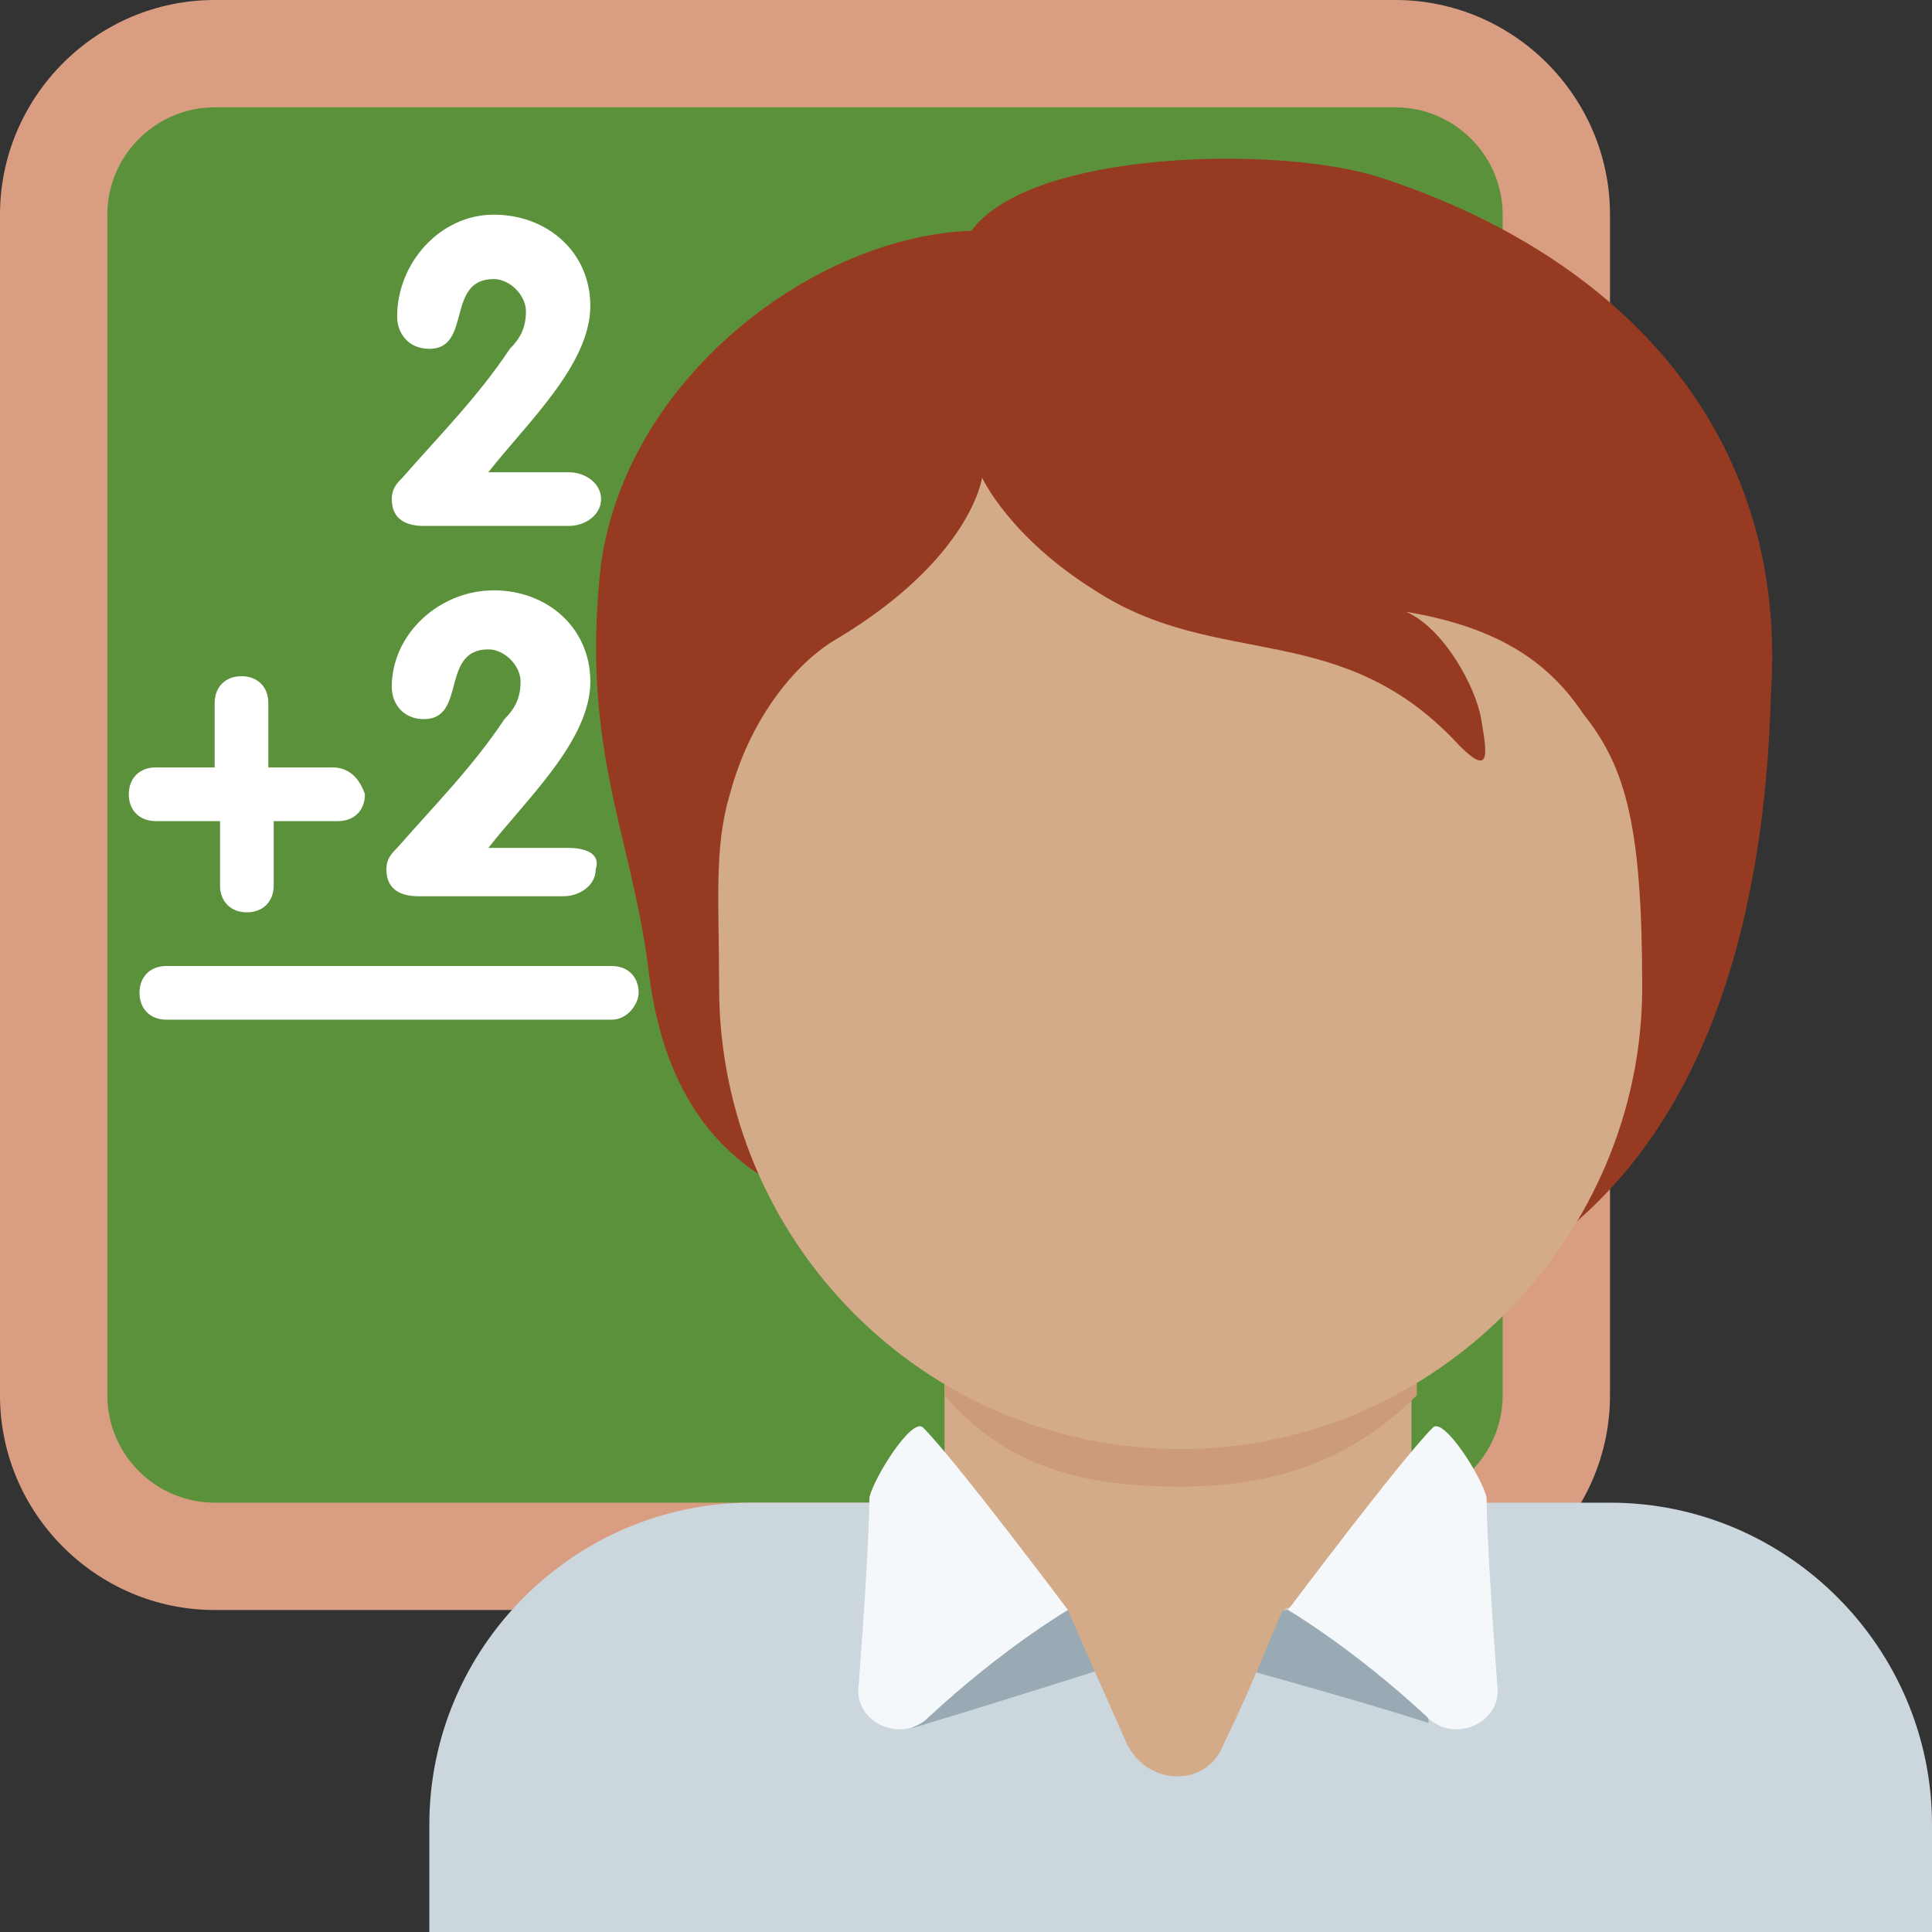 <?xml version="1.0" encoding="utf-8"?>
<!-- Generator: Adobe Illustrator 24.1.0, SVG Export Plug-In . SVG Version: 6.00 Build 0)  -->
<svg version="1.1" id="Layer_1" xmlns="http://www.w3.org/2000/svg" xmlns:xlink="http://www.w3.org/1999/xlink" x="0px" y="0px"
	 viewBox="0 0 36 36" style="enable-background:new 0 0 36 36;" xml:space="preserve">
<rect x="0" y="0" width="36" height="36" fill="#333333" stroke="none"/>
<style type="text/css">
	.st0{fill:#D99E82;}
	.st1{fill:#5C913B;}
	.st2{fill:#FFFFFF;}
	.st3{fill:#CCD6DD;}
	.st4{fill:#99AAB5;}
	.st5{fill:#D4AB88;}
	.st6{fill:#CC9B7A;}
	.st7{fill:#963B22;}
	.st8{fill:#F5F8FA;}
</style>
<path class="st0" d="M30,26c0,2.2-1.8,4-4,4H4c-2.2,0-4-1.8-4-4V4c0-2.2,1.8-4,4-4h22c2.2,0,4,1.8,4,4V26z"/>
<path class="st1" d="M28,26c0,1.1-0.9,2-2,2H4c-1.1,0-2-0.9-2-2V4c0-1.1,0.9-2,2-2h22c1.1,0,2,0.9,2,2V26z"/>
<path class="st2" d="M7.5,8.9C7.4,9,7.3,9.1,7.3,9.3c0,0.4,0.3,0.5,0.6,0.5h2.7c0.3,0,0.6-0.2,0.6-0.5s-0.3-0.5-0.6-0.5H9.1
	c0.7-0.9,1.9-2,1.9-3.1c0-1-0.8-1.7-1.8-1.7S7.4,4.9,7.4,5.9c0,0.3,0.2,0.6,0.6,0.6c0.8,0,0.3-1.3,1.2-1.3c0.3,0,0.6,0.3,0.6,0.6
	c0,0.3-0.1,0.5-0.3,0.7C8.9,7.4,8.2,8.1,7.5,8.9z M6.2,14.3H5v-1.2c0-0.3-0.2-0.5-0.5-0.5c-0.3,0-0.5,0.2-0.5,0.5v1.2H2.9
	c-0.3,0-0.5,0.2-0.5,0.5c0,0.3,0.2,0.5,0.5,0.5h1.2v1.2c0,0.3,0.2,0.5,0.5,0.5c0.3,0,0.5-0.2,0.5-0.5v-1.2h1.2
	c0.3,0,0.5-0.2,0.5-0.5C6.7,14.5,6.5,14.3,6.2,14.3z M10.6,15.8H9.1c0.7-0.9,1.9-2,1.9-3.1c0-1-0.8-1.7-1.8-1.7s-1.9,0.8-1.9,1.8
	c0,0.3,0.2,0.6,0.6,0.6c0.8,0,0.3-1.3,1.2-1.3c0.3,0,0.6,0.3,0.6,0.6c0,0.3-0.1,0.5-0.3,0.7c-0.6,0.9-1.3,1.6-2,2.4
	c-0.1,0.1-0.2,0.2-0.2,0.4c0,0.4,0.3,0.5,0.6,0.5h2.7c0.3,0,0.6-0.2,0.6-0.5C11.2,15.9,10.9,15.8,10.6,15.8z M11.4,19H3.1
	c-0.3,0-0.5-0.2-0.5-0.5S2.8,18,3.1,18h8.3c0.3,0,0.5,0.2,0.5,0.5C11.9,18.7,11.7,19,11.4,19z"/>
<path class="st3" d="M36,36v-2c0-3.3-2.7-6-6-6H14c-3.3,0-6,2.7-6,6v2H36z"/>
<path class="st4" d="M22.1,30.8c0,0,3.3,0.9,4.5,1.3c0.2,0.1-1-2.1-1-2.1h-7.5c0,0-0.7,1.5-1.1,2.2c2-0.6,4.8-1.5,4.8-1.5"/>
<path class="st5" d="M17.6,28.1c0.8,0.6,1.2,1.6,2.3,1.9c0.3,0.7,0.7,1.6,1.1,2.5c0.4,0.8,1.5,0.8,1.8,0c0.4-0.8,0.8-1.8,1.1-2.5
	c1.1-0.4,1.6-1.3,2.4-1.9v-3.8h-8.7C17.6,24.3,17.6,28.1,17.6,28.1z"/>
<path class="st6" d="M17.6,26c1.2,1.4,2.7,1.7,4.4,1.7c1.6,0,3.1-0.4,4.4-1.7v-3.5h-8.7L17.6,26L17.6,26z"/>
<path class="st7" d="M25.7,3.3c-1.9-0.6-6.5-0.5-7.6,1c-2.9,0.1-6.4,2.7-6.9,6.2c-0.4,3.5,0.6,5.1,0.9,7.7c0.4,3,2.1,3.9,3.4,4.3
	c1.9,2.5,3.9,2.4,7.4,2.4c6.7,0,9.9-4.5,10.1-12C33.3,8.4,30.6,4.9,25.7,3.3z"/>
<path class="st5" d="M29.5,13.3c-0.6-0.9-1.5-1.6-3.3-1.9c0.7,0.3,1.3,1.4,1.4,2c0.1,0.6,0.2,1.1-0.4,0.5c-2.2-2.4-4.5-1.4-6.8-2.9
	c-1.6-1-2.1-2.1-2.1-2.1s-0.2,1.5-2.7,3c-0.7,0.4-1.6,1.4-2,2.9c-0.3,1-0.2,2-0.2,3.6c0,4.7,3.8,8.6,8.6,8.6s8.6-4,8.6-8.6
	C30.6,15.4,30.3,14.3,29.5,13.3z"/>
<path class="st8" d="M17.2,26.6c0.6,0.6,2.7,3.4,2.7,3.4s-1.2,0.7-2.6,2c-0.5,0.5-1.4,0.1-1.3-0.6c0.1-1.3,0.2-2.9,0.2-3.5
	C16.3,27.5,17,26.4,17.2,26.6 M26.7,26.6C26.1,27.2,24,30,24,30s1.2,0.7,2.6,2c0.5,0.5,1.4,0.1,1.3-0.6c-0.1-1.3-0.2-2.9-0.2-3.5
	C27.6,27.5,26.9,26.4,26.7,26.6"/>
</svg>
